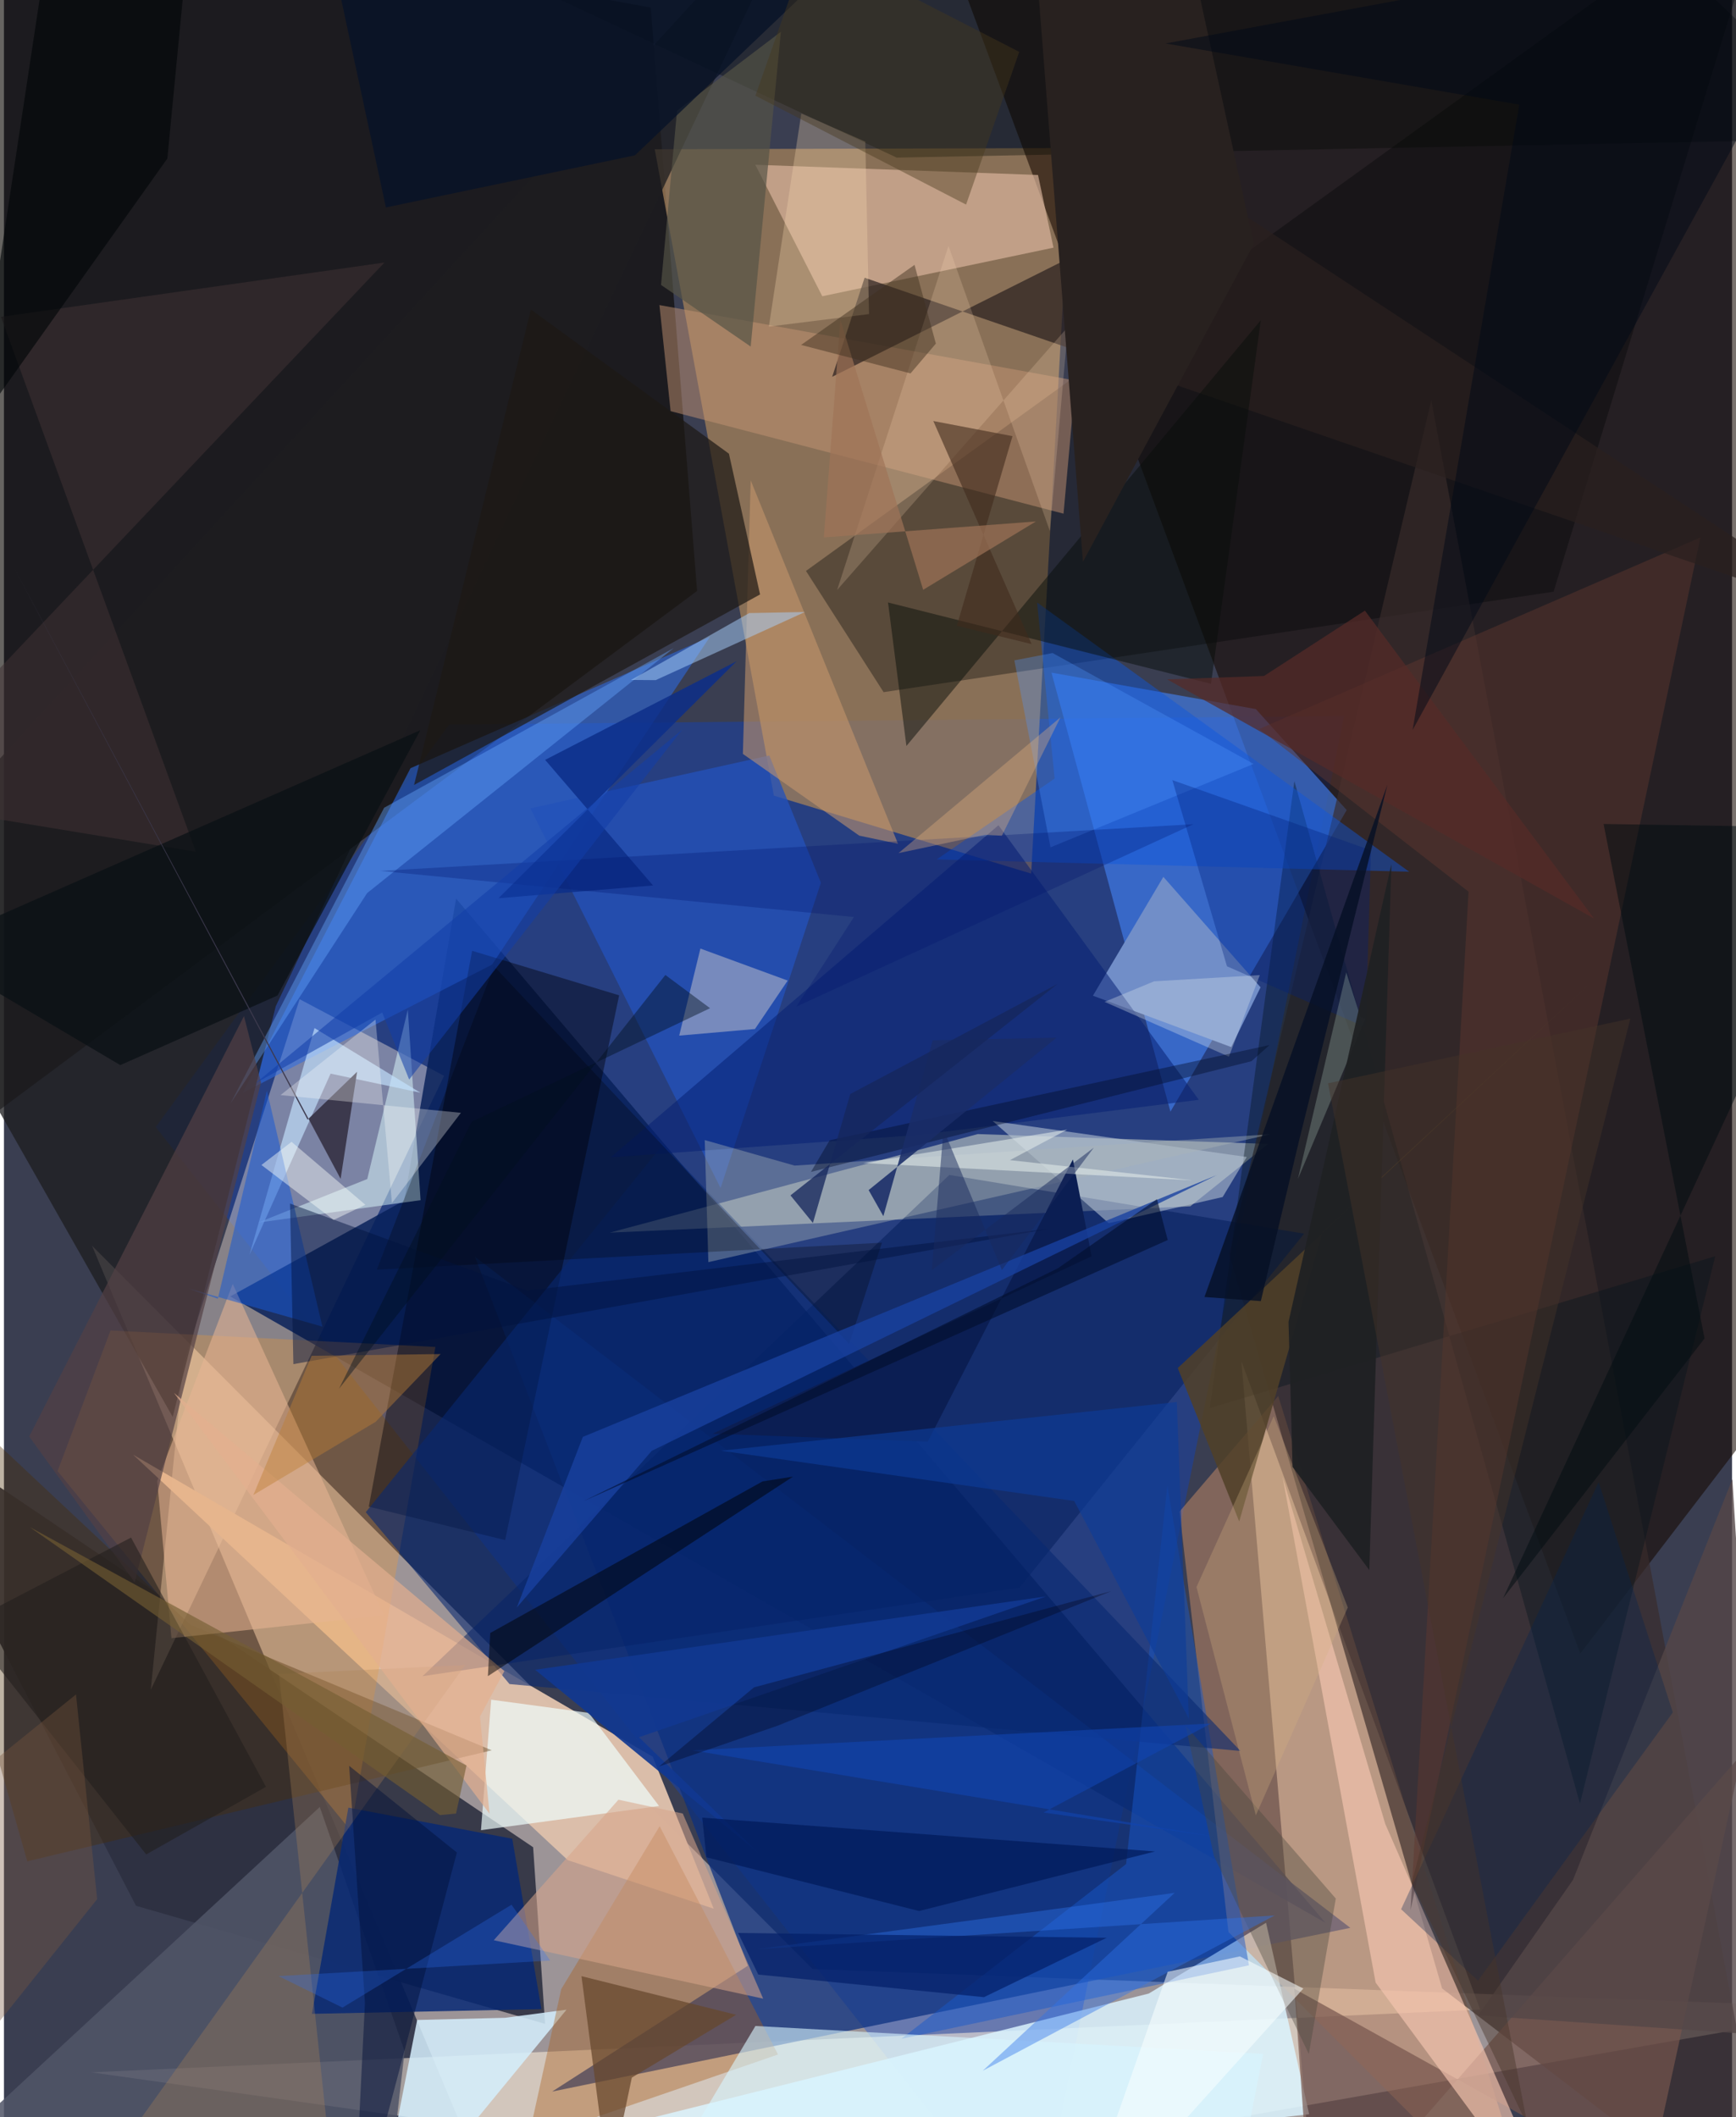 <svg xmlns="http://www.w3.org/2000/svg" width="228" height="278" viewBox="0 0 836 1024"><path fill="#3a3e51" d="M0 0h836v1024H0z"/><path fill="#ecdad0" fill-opacity=".549" d="M245.473 1086L42.626 602.54l348.58 349.838L898 971.188z"/><path fill="#0043e0" fill-opacity=".333" d="M498.68 1086l149.674-739.733-432.964 4.173L73.432 545.112z"/><path fill="#fff1dc" fill-opacity=".541" d="M714.146 971.972L598.63 658.362 635.235 1086l-593.012-83.69z"/><path fill="#0b0702" fill-opacity=".624" d="M-44.366 568.27L-41.28-62 312.907 3.685l22.41 282.142z"/><path fill="#a17f59" fill-opacity=".765" d="M314.827 72.182l201.579-.563-19.472 350.915-124.484-37.711z"/><path fill="#2d3041" fill-opacity=".898" d="M-62 678.807L63.878 921.764l197.897 57.096L256 893.44z"/><path fill="#150800" fill-opacity=".573" d="M762.57 799.77L443.439-62 898-17.87v640.902z"/><path fill="#fae8d9" fill-opacity=".4" d="M86.79 659.66l56.238-176.39 69.888 37.075L71.028 817.28z"/><path fill="#08215a" fill-opacity=".839" d="M639.245 929.954l-529.768-302.92 84.17-46.4 25.083-146z"/><path fill="#fafdde" fill-opacity=".435" d="M293.028 596.193l178.072-47.68 140.488 4.752-37.661 30.177z"/><path fill="#4380ef" fill-opacity=".635" d="M605.639 342.965l43.946 48.844-85.28 145.86-57.543-212.34z"/><path fill="#dbbeaa" fill-opacity=".996" d="M343.364 923.17l-29.518-73.513L62.474 703.588l210.302 196.115z"/><path fill="#0c3080" fill-opacity=".737" d="M227.855 607.858l132.032 342.894-94.702 60.87L651.33 932.43z"/><path fill="#dbf4ff" fill-opacity=".835" d="M553.81 964.215l56.754-34.237 20.863 92.605L66.587 1086z"/><path fill="#d09067" fill-opacity=".471" d="M568.683 731.11l47.771-55.907L743.84 1086 592.386 934.458z"/><path fill="#000403" fill-opacity=".349" d="M749.662 286.181L856.131-62 387.994 276.142l37.547 58.627z"/><path fill="#392c2b" fill-opacity=".671" d="M857.963 1086L695.737 961.735 592.721 606.623l97.78-413.07z"/><path fill="#2e6ce5" fill-opacity=".561" d="M115.55 528.534l81.114-156.969 144.814-63.493-105.358 158.48z"/><path fill="#1e1d20" fill-opacity=".761" d="M391.301-62L-62 432.363 81.643 685.319l49.84-198.599z"/><path fill="#ff9b25" fill-opacity=".271" d="M167.685 885.35L25.944 711.522l25.627-68.008 157.156 7.965z"/><path fill="#ddb8a0" fill-opacity=".659" d="M395.878 143.282l111.865-23.504-7.495-35.15-136.756-4.939z"/><path fill="#515568" fill-opacity=".859" d="M182.958 1086L-62 1072.727 152.792 873.97l41.04 118.19z"/><path fill="#001958" fill-opacity=".482" d="M202.49 810.721l288.87-42.856L628.97 596.67l-171.63-28.384z"/><path fill="#000008" fill-opacity=".424" d="M297.611 481.404l-71.126-21.528-49.99 268.843 65.967 16.18z"/><path fill="#d5eefc" fill-opacity=".851" d="M199.889 976.994l42.555-1.057 29.704-3.92L178.502 1086z"/><path fill="#a95f1e" fill-opacity=".392" d="M317.214 883.272l57.259 110.417-120.98 41.63 16.096-73.24z"/><path fill="#082974" fill-opacity=".843" d="M260.01 971.732l-111.02 2.288 17.623-99.737 79.287 15.044z"/><path fill="#2352b9" fill-opacity=".776" d="M254.646 390.973l115.612-25.56 24.947 61.564-48.53 147.648z"/><path fill="#1858ca" fill-opacity=".482" d="M434.133 986.096l108.733-84.527 19.955-182.937 39.473 231.925z"/><path fill="#76554d" fill-opacity=".698" d="M633.076 1086l207.701-237.692-45.416 208.546-171.099-94.979z"/><path fill="#f4c4b0" fill-opacity=".667" d="M663.573 958.896l-45.02-244.635 49.682 167.911L757.36 1086z"/><path fill="#c69473" fill-opacity=".486" d="M322.512 198.862l-5.41-51.305 201.296 36.521-5.803 64.37z"/><path fill="#728fc8" fill-opacity=".996" d="M560.89 424.11l47.008 53.42-14.179 28.907-66.906-24.85z"/><path fill="#defeff" fill-opacity=".49" d="M175.754 570.255l-52.794 21.072 78.586-10.84-6.173-92.181z"/><path fill="#f0fffe" fill-opacity=".678" d="M316.926 873.517l-86.159 11.678 4.934-63.12 47.232 6.383z"/><path fill="#010700" fill-opacity=".349" d="M763.71-62L898 67.08l-466.12 9.16L176.6-43.574z"/><path fill="#03131c" fill-opacity=".384" d="M762.42 872.36L624.276 377.823 583.35 681.068l244.508-73.471z"/><path fill="#0d56df" fill-opacity=".443" d="M679.807 421.626l-228.596-5.947 57.073-39.112-8.467-85.144z"/><path fill="#5e382f" fill-opacity=".478" d="M820.687 259.972L680.473 923.897l28.065-492.622-101.24-78.708z"/><path fill="#492a00" fill-opacity=".357" d="M235.995 846.559l-145.769-60.68L-62 643.033l73.28 257.218z"/><path fill="#29201f" fill-opacity=".706" d="M581.333 91.733L400.671 182.24l15.692-47.906L898 300.117z"/><path fill="#e7b593" fill-opacity=".553" d="M74.158 716.267l6.866 76.066 102.858-11.068-73.206-160.287z"/><path fill="#082871" fill-opacity=".584" d="M318.811 553.562l279.374 293.323-353.622-32.367-69.53-83.11z"/><path fill="#c4e3ff" fill-opacity=".651" d="M158.016 519.276l-39.22 87.55 31.44-109.586 51.25 31.276z"/><path fill="#ece0d3" fill-opacity=".416" d="M336.92 458.782l-10.254 42.11 36.647-3.19 15.837-23.432z"/><path fill="#052072" fill-opacity=".525" d="M481.12 399.142l96.915 132.8-134.844 16.914-149.66 10.914z"/><path fill="#b7c5d4" fill-opacity=".576" d="M534.422 591.615l-56.097-49.422 122.904 17.405-11.655 19.36z"/><path fill="#1759d5" fill-opacity=".533" d="M127.195 527.532l-23.718 100.623-13.961-4.865 64.534 18.348z"/><path fill="#514028" fill-opacity=".859" d="M567.853 661.667l198.22-184.845-128.105 119.016-40.384 140.054z"/><path fill="#c9996d" fill-opacity=".553" d="M413.76 404.165l-56.292-39.53 3.787-132.314 71.256 175.789z"/><path fill="#d7a48a" fill-opacity=".553" d="M236.95 938.417l60.325-67.957 31.116 6.683 38.893 89.532z"/><path fill="#1d1815" fill-opacity=".706" d="M365.783 287.512L198.4 379.663l56.513-229.953 95.81 69.72z"/><path fill="#65a6fd" fill-opacity=".42" d="M323.986 313.475L183.91 390.68l-74.303 143.023 66.092-101.755z"/><path fill="#aab5b7" fill-opacity=".4" d="M339.013 551.415l1.758 59.035 271.844-61.843-230.122 15.15z"/><path fill="#413335" fill-opacity=".525" d="M184.08 126.978L-1.44 153.263l94.275 258.704L-62 386.46z"/><path fill="#080d09" fill-opacity=".478" d="M436.586 360.813l-8.901-69.421 156.238 39.335 24.096-175.84z"/><path fill="#af8557" fill-opacity=".306" d="M22.354 1086l200.77-280.681-90.079 4.32 23.052 217.153z"/><path fill="#66472d" fill-opacity=".725" d="M279.387 955.798l74.82 18.678-50.455 30.385-11.054 52.782z"/><path fill="#534045" fill-opacity=".69" d="M63.256 765.372l61.09-241.796-8.232-32.13L12.21 694.79z"/><path fill="#a9d2fd" fill-opacity=".498" d="M387.49 296.004l-72.205 32.95-11.9-.086 57.156-32.341z"/><path fill="#fedcba" fill-opacity=".2" d="M456.929 118.945l49.066 137.92 8.736-98.75L403.07 285.339z"/><path fill="#d7f5ff" fill-opacity=".608" d="M590.937 1086l18.226-92.597-245.626-13.508L300.262 1086z"/><path fill="#000101" fill-opacity=".267" d="M408.893 649.96L237.142 467.408l-56.756 146.676 244.358-13.037z"/><path fill="#0c2f89" fill-opacity=".847" d="M261.803 367.517l52.195 60.753-74.778 6.178 115.224-114.623z"/><path fill="#0b1e53" d="M446.923 697.274l-104.098-3.836 183.35-85.825-9.053-46.827z"/><path fill="#fadab2" fill-opacity=".294" d="M385.722 54.9l-15.678 103.066 48.447-6.053-1.797-83.39z"/><path fill="#4a453b" fill-opacity=".376" d="M585.333 897.725l45.926 95.713 13.049-75.18-72.678-83.69z"/><path fill="#1941a0" fill-opacity=".788" d="M586.733 568.353L313.38 701.713l-65.28 75.77 31.962-82.512z"/><path fill="#0a1115" fill-opacity=".745" d="M56.273 515.162l-95.157-56.274 240.308-105.712-69.097 128.33z"/><path fill="#2f74ea" fill-opacity=".42" d="M566.355 915.512l-92.829 86.026 141.23-75.112-250.458 16.335z"/><path fill="#032068" fill-opacity=".71" d="M355.156 934.903l9.774 20.137 109.153 10.924 59.349-28.722z"/><path fill="#28211f" d="M565.341-62l39.293 180.042-82.657 153.7L495.896-62z"/><path fill="#555346" fill-opacity=".678" d="M375.85 15.378l-14.601 152.238-43.384-29.81 7.747-84.289z"/><path fill="#000608" fill-opacity=".612" d="M-14.253 207.746L17.745-3.649 92.433-62 79.049 76.671z"/><path fill="#113890" fill-opacity=".914" d="M307.19 840.253l196.964-68.132-247.179 35.487 108.171 88.715z"/><path fill="#020f37" fill-opacity=".471" d="M219.111 896l-50.255 190 5.779-117.175-7.626-114.745z"/><path fill="#d4b283" fill-opacity=".294" d="M576.915 767.58l37.362-82.63 35.833 92.536-44.492 100.545z"/><path fill="#5098ff" fill-opacity=".314" d="M506.29 409.833l-17.486-90.442 18.498-3.554 97.26 53.64z"/><path fill="#544647" fill-opacity=".8" d="M759.063 909.244l77.084-193.8 16.649 268.933-139.598-9.567z"/><path fill="#e3ebea" fill-opacity=".565" d="M415.642 562.501l159.394 8.38-88.368-9.767 27.71-14.748z"/><path fill="#001e79" fill-opacity=".333" d="M661.33 411.276l-2.542 85.61-67.13-29.527-26.43-90.052z"/><path fill="#e3af8f" fill-opacity=".686" d="M234.92 877.254l-4.638-47.012 11.805-21.996L82.255 673.708z"/><path fill="#40291c" fill-opacity=".584" d="M449.59 203.635l38.307 7.317-26.92 91.705 36.167 8.874z"/><path fill="#1144ae" fill-opacity=".624" d="M583.922 833.598l-250.976 12.985 253.136 41.796-83.173-11.726z"/><path fill="#dfe7ee" fill-opacity=".325" d="M532.446 484.561l23.958-9.93 51.133-3.006-14.925 39.449z"/><path fill="#032450" fill-opacity=".318" d="M771.455 716.82l35.896 111.423-94.258 129.745-37.189-34.551z"/><path fill="#b0c9bd" fill-opacity=".278" d="M658.598 492.76l-2.4-1.025-6.844-21.405-23.377 99.905z"/><path fill="#3c394d" d="M162.87 570.166L4.617 274.109l142.267 267.407 23.946-23.123z"/><path fill="#010b23" fill-opacity=".4" d="M612.249 505.462l-8.713 7.79-213.14 53.552 9.05-15.282z"/><path fill="#011a58" fill-opacity=".702" d="M442.696 924.296l114.179-28.814-219.08-16.358 2.056 19.186z"/><path fill="#fffffd" fill-opacity=".302" d="M179.739 493.128l7.951 88.752 33.378-43.647-87.27-8.577z"/><path fill="#faffff" fill-opacity=".549" d="M628.609 961.78L516.602 1086l46.405-132.33 34.888-7.435z"/><path fill="#000001" fill-opacity=".494" d="M366.947 716.52l14.768-2.33-147.606 96.504 1.141-20.871z"/><path fill="#000d10" fill-opacity=".506" d="M725.226 773.002l97.483-125.635-48.85-248.834L898 400.477z"/><path fill="#01133d" fill-opacity=".463" d="M140.02 659.784l-1.627-77.652 114.61 42.074 251.766-29.76z"/><path fill="#1f2123" fill-opacity=".949" d="M623.391 709.472l37.122 49.91 10.68-341.393-49.762 221.384z"/><path fill="#f9fdf9" fill-opacity=".447" d="M124.551 563.465l14.577-11.192 35.709 30.434-15.337 7.336z"/><path fill="#071328" fill-opacity=".784" d="M157.893-24.773l26.883 125.103 120.476-25.202L390.617-6.34z"/><path fill="#0e3c98" fill-opacity=".639" d="M517.764 725.968l-170.961-24.31 220.59-23.545 5.818 153.093z"/><path fill="#562b28" fill-opacity=".714" d="M658.386 295.326l-48.828 31.624-46.832 1.638 206.503 115.663z"/><path fill="#211d1b" fill-opacity=".557" d="M-19.106 785.584L68.81 896.928l57.94-32.705-65.267-120.564z"/><path fill="#00176d" fill-opacity=".294" d="M575.457 398.632l-192.146 88.245 27.884-43.347-229.175-22.305z"/><path fill="#bc7f35" fill-opacity=".435" d="M179.83 687.673l31.412-32.767-62.39.855-28.212 67.329z"/><path fill="#000917" fill-opacity=".494" d="M898-41.257L681.46 353.069l51.612-302.464-171.13-29.58z"/><path fill="#2f73f7" fill-opacity=".275" d="M163.766 971.014l81.796-49.774 18.702 27.025-131.423 7.505z"/><path fill="#9f7458" fill-opacity=".678" d="M404.642 154.672l40.046 130.59 54.533-33.051-102.59 7.728z"/><path fill="#061024" fill-opacity=".804" d="M669.273 379.527l-42.886 172.816-18.353 76.967-27.267-1.997z"/><path fill="#000012" fill-opacity=".322" d="M374.234 834.68l161.463-65.11-172.856 46.552-45.942 38.282z"/><path fill="#e8b380" fill-opacity=".341" d="M511.117 346.941l-28.366 57.282-8.06-.474-41.95 8.88z"/><path fill="#1a295c" fill-opacity=".494" d="M454.531 546.287l-5.668 68.07 78.38-59.278-44.458 59.173z"/><path fill="#46381b" fill-opacity=".416" d="M465.454 98.959l-101.92-52.673 25.8-73.498 101.833 52.295z"/><path fill="#020e1d" fill-opacity=".427" d="M226.244 542.602l-64.137 129.053 157.863-200.09 21.62 16.064z"/><path fill="#735e33" fill-opacity=".624" d="M12.498 738.609l211.267 115.323-5.069 23.235-7.737.735z"/><path fill="#123ea8" fill-opacity=".541" d="M196.03 522.14l-13.056-32.409-61.21 34.145 206.465-171.081z"/><path fill="#192d68" fill-opacity=".878" d="M509.208 501.895l-59.93 1.274-23.849 85.047-7.126-12.613z"/><path fill="#473429" fill-opacity=".431" d="M681.096 910.678l105.705-418.017-146.262 31.292 96.535 504.125z"/><path fill="#010d2a" fill-opacity=".576" d="M563 599.753l-282.715 126.34 229.577-112.666 47.94-33.44z"/><path fill="#15275c" fill-opacity=".765" d="M391.348 591.505l-10.854-13.34L509.68 475.9l-100.267 53.244z"/><path fill="#3f301e" fill-opacity=".467" d="M440.511 128.106l10.316 38.08-12.256 14.42-52.931-13.769z"/><path fill="#7c583f" fill-opacity=".361" d="M45.088 918.545L-62 1052.556v-154.72l96.852-78.291z"/></svg>